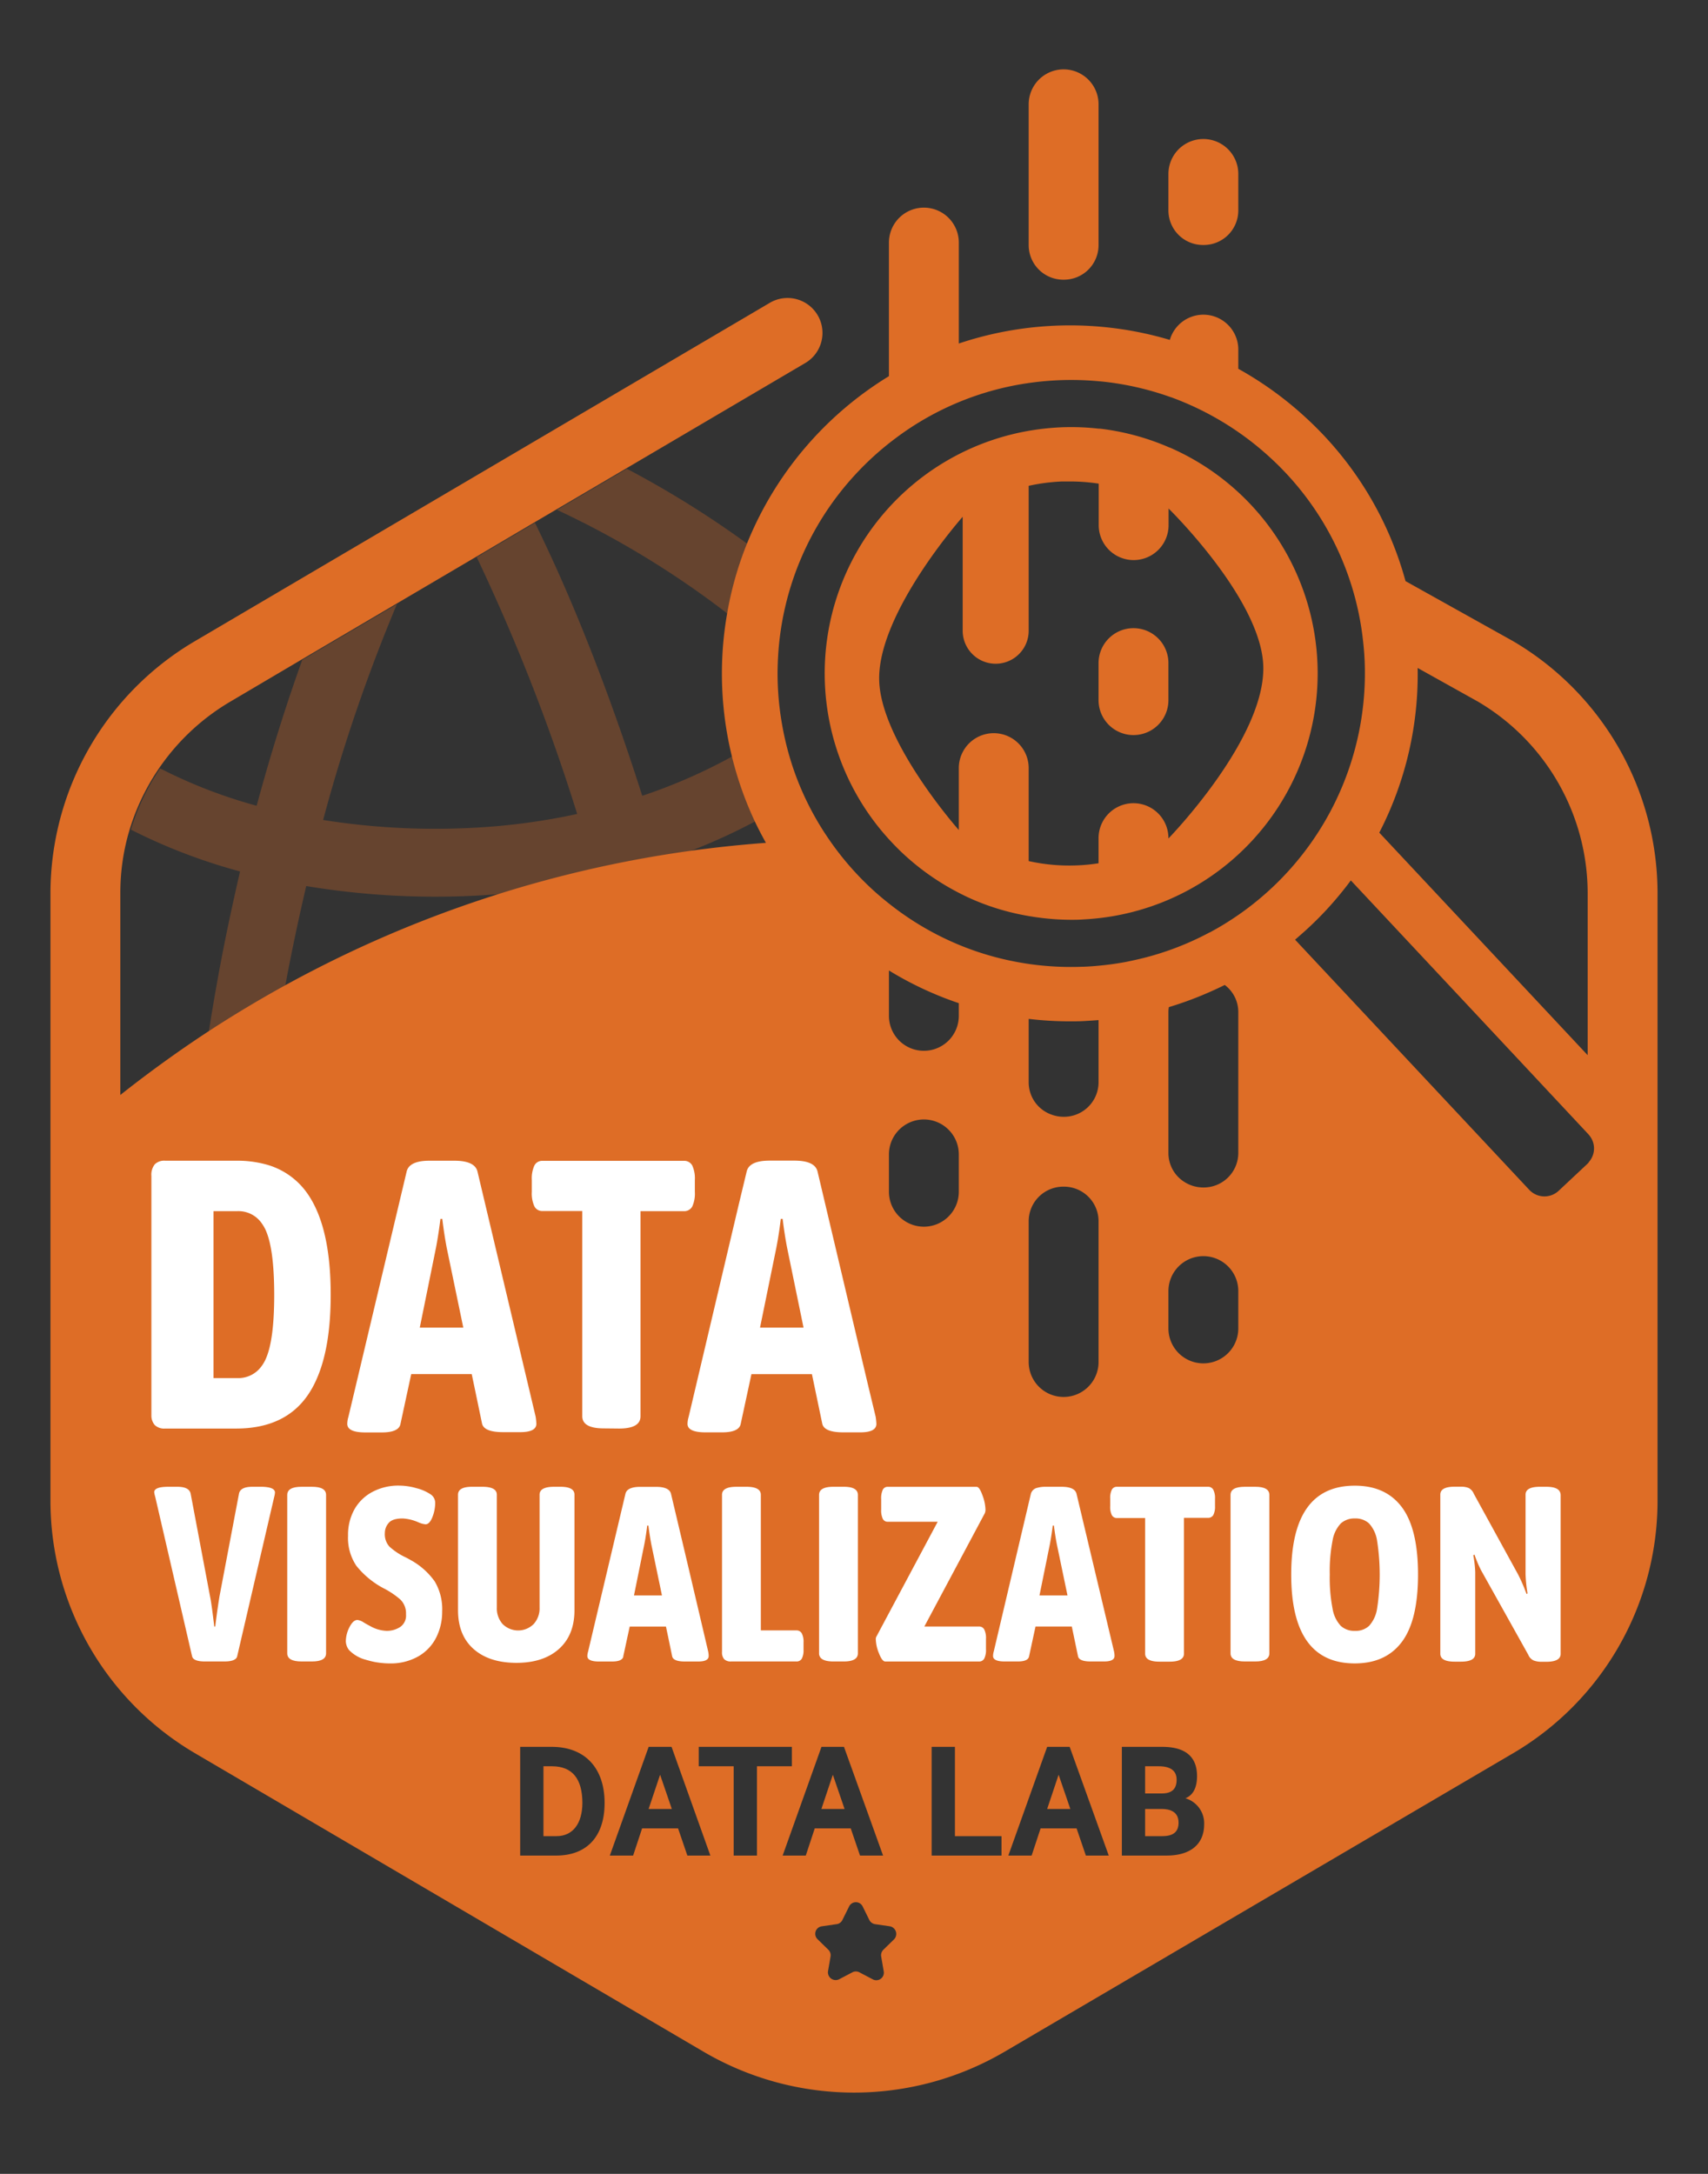 <svg id="f1438770-0fcf-493f-b178-027ff1b4d9f6" data-name="pixel" xmlns="http://www.w3.org/2000/svg" viewBox="0 0 440 560"><rect x="0" y="0" width="440" height="560" fill="#333333" stroke="none"/><defs><style>.b48c1cd5-2f19-4e42-bdf3-57fa2b0f0812{fill:none;}.a9fca356-4ec9-4fcf-839a-db8aecb137e4{opacity:0.3;}.b353edca-29b4-4454-96ac-b6b7ac0f67ec{fill:#de6d26;}.a92e9bed-90d7-4b04-9523-b4e9ee7708a1{fill:#fff;}</style></defs><path class="b48c1cd5-2f19-4e42-bdf3-57fa2b0f0812" d="M120.64,213.32a165.2,165.2,0,0,0,28-3.62,501.34,501.34,0,0,0-25.88-66.14l-20.59,12.12a430.62,430.62,0,0,0-19,55.57A184.22,184.22,0,0,0,120.64,213.32Z"/><path class="b48c1cd5-2f19-4e42-bdf3-57fa2b0f0812" d="M188.84,194.72a90.62,90.62,0,0,1-1.22-36.5,234.51,234.51,0,0,0-44.1-26.88l-5.71,3.36c10.1,20.48,19.5,44.77,27.64,70.32A139,139,0,0,0,188.84,194.72Z"/><path class="b48c1cd5-2f19-4e42-bdf3-57fa2b0f0812" d="M77.86,170,59.69,180.68a57.72,57.72,0,0,0-18.43,17.26,128.55,128.55,0,0,0,24.86,9.62C69.65,194.46,73.59,181.88,77.86,170Z"/><path class="b48c1cd5-2f19-4e42-bdf3-57fa2b0f0812" d="M256.5,189.3a8.41,8.41,0,0,1,8.5,8.33v24.19a48.24,48.24,0,0,0,12.55,1.09,46.56,46.56,0,0,0,5.45-.54V215.9a9,9,0,0,1,18,0V216s25.18-25.83,24.39-44.61C324.66,154.13,302,131,302,131v4a9.5,9.5,0,0,1-19,0V124.54a48.5,48.5,0,0,0-7.36-.56c-.71,0-1.41,0-2.12,0a50.1,50.1,0,0,0-8.56,1.12c0,.24,0,.48,0,.73v36.35a9,9,0,0,1-18,0V133.12s-21.24,25.08-20.5,42.45c.67,15.87,21.5,38.25,21.5,38.25V197.63A8.41,8.41,0,0,1,256.5,189.3ZM283,170.74a9,9,0,0,1,18,0v9.62a9,9,0,0,1-18,0Z"/><path class="b48c1cd5-2f19-4e42-bdf3-57fa2b0f0812" d="M121.41,230.77a202.85,202.85,0,0,1-42.52-2.53q-2,8.47-3.76,17.2c-.59,2.9-1.14,5.76-1.66,8.6A303.37,303.37,0,0,1,129,230.27Q125.2,230.6,121.41,230.77Z"/><path class="b48c1cd5-2f19-4e42-bdf3-57fa2b0f0812" d="M57.7,242q1.77-8.87,3.81-17.51a146.84,146.84,0,0,1-28.12-10.77A56.16,56.16,0,0,0,31,229.88v52.19q10.85-8.58,22.44-16.18C54.68,257.89,56.1,249.9,57.7,242Z"/><path class="b48c1cd5-2f19-4e42-bdf3-57fa2b0f0812" d="M194.72,211.47a150.73,150.73,0,0,1-17,7.78q9.87-1.38,19.93-2.12C196.61,215.27,195.62,213.39,194.72,211.47Z"/><path class="b48c1cd5-2f19-4e42-bdf3-57fa2b0f0812" d="M355.32,214.49,409,271.82V229.88a57.34,57.34,0,0,0-28.35-49.19l-15.45-8.62A88.87,88.87,0,0,1,355.32,214.49Z"/><g class="a9fca356-4ec9-4fcf-839a-db8aecb137e4"><path class="b353edca-29b4-4454-96ac-b6b7ac0f67ec" d="M165.45,205c-8.14-25.55-17.54-49.84-27.64-70.32l-15,8.86a501.34,501.34,0,0,1,25.88,66.14,165.2,165.2,0,0,1-28,3.62,184.22,184.22,0,0,1-37.45-2.07,430.62,430.62,0,0,1,19-55.57L77.86,170c-4.27,11.89-8.21,24.47-11.74,37.57a128.55,128.55,0,0,1-24.86-9.62,57.4,57.4,0,0,0-7.54,15.77,146.84,146.84,0,0,0,28.12,10.77q-2,8.64-3.81,17.51c-1.6,7.91-3,15.9-4.26,23.9q9.6-6.28,19.7-11.85c.52-2.84,1.07-5.7,1.66-8.6q1.77-8.72,3.76-17.2a202.85,202.85,0,0,0,42.52,2.53q3.8-.17,7.54-.5a302.94,302.94,0,0,1,48.76-11,150.73,150.73,0,0,0,17-7.78,88.51,88.51,0,0,1-5.88-16.75A139,139,0,0,1,165.45,205Z"/><path class="b353edca-29b4-4454-96ac-b6b7ac0f67ec" d="M192.69,140.21a254.17,254.17,0,0,0-31.2-19.45l-18,10.58a234.51,234.51,0,0,1,44.1,26.88A88.11,88.11,0,0,1,192.69,140.21Z"/></g><path class="b353edca-29b4-4454-96ac-b6b7ac0f67ec" d="M274,72.05a8.91,8.91,0,0,0,9-8.82V26.87a9,9,0,0,0-18,0V63.23A8.91,8.91,0,0,0,274,72.05Z"/><path class="b353edca-29b4-4454-96ac-b6b7ac0f67ec" d="M292,161.82a9,9,0,0,0-9,8.92v9.62a9,9,0,0,0,18,0v-9.62A9,9,0,0,0,292,161.82Z"/><path class="b353edca-29b4-4454-96ac-b6b7ac0f67ec" d="M310,63.11a8.9,8.9,0,0,0,9-8.81V44.81a9,9,0,0,0-18,0V54.3A8.9,8.9,0,0,0,310,63.11Z"/><polygon class="b353edca-29b4-4454-96ac-b6b7ac0f67ec" points="214.55 457.18 211.6 466 217.57 466 214.55 457.18"/><polygon class="b353edca-29b4-4454-96ac-b6b7ac0f67ec" points="269.76 466 275.73 466 272.71 457.18 269.76 466"/><path class="b353edca-29b4-4454-96ac-b6b7ac0f67ec" d="M299.29,466H295v7h4.4c2.87,0,4.21-1.11,4.21-3.48C303.61,466.61,301.26,466,299.29,466Z"/><path class="b353edca-29b4-4454-96ac-b6b7ac0f67ec" d="M303.11,458.46c0-2.3-1.55-3.46-4.61-3.46H295v7h4.28C301.89,462,303.11,460.87,303.11,458.46Z"/><path class="b353edca-29b4-4454-96ac-b6b7ac0f67ec" d="M142.19,455H140v18h3.37c4.17,0,6.66-3.22,6.66-8.61C150,458.16,147.39,455,142.19,455Z"/><polygon class="b353edca-29b4-4454-96ac-b6b7ac0f67ec" points="167.09 466 173.07 466 170.05 457.18 167.09 466"/><path class="b353edca-29b4-4454-96ac-b6b7ac0f67ec" d="M389.78,165.16l-27.7-15.46a88.92,88.92,0,0,0-25.77-42.19A90.47,90.47,0,0,0,319,95v-5.2a9,9,0,0,0-17.64-2.24,90.23,90.23,0,0,0-54.36.93v-26a9,9,0,0,0-18,0V96.9a90.07,90.07,0,0,0-36.64,43.31,88.11,88.11,0,0,0-5.07,18,89.68,89.68,0,0,0,7.1,53.25c.9,1.92,1.89,3.8,2.92,5.66q-10,.74-19.93,2.12A302.73,302.73,0,0,0,73.14,254q-10.08,5.57-19.7,11.85Q41.85,273.47,31,282.07V229.88a56.16,56.16,0,0,1,2.39-16.17,57.77,57.77,0,0,1,26-33L77.53,170l24.31-14.31,20.59-12.12,15-8.86,5.71-3.36,18-10.58,46.18-27.18a9,9,0,1,0-9.13-15.51l-148,87.1A75.41,75.41,0,0,0,13,229.88V386.93a75.41,75.41,0,0,0,37.24,64.71l131,76.89a76.67,76.67,0,0,0,77.56,0l131-76.89A75.41,75.41,0,0,0,427,386.93V229.83A75.37,75.37,0,0,0,389.78,165.16ZM238,270.69a9,9,0,0,1-9-8.89V250a88.57,88.57,0,0,0,18,8.42v3.34A9,9,0,0,1,238,270.69Zm9,26.69V307a9,9,0,0,1-18,0v-9.62a9,9,0,0,1,18,0ZM143.28,478H134V450h8.14c8.52,0,13.61,5.41,13.61,14.47C155.75,473.07,151.2,478,143.28,478Zm33.79,0-2.39-7h-9.27l-2.31,7h-6l10-28H173l.07.19L183,478ZM195,478h-6V455h-9v-5h24v5h-9Zm6.62,0,10-28h5.81l.06.19,10,27.81h-5.94l-2.39-7h-9.27l-2.31,7Zm28.7,21.58-2.79,2.72A2,2,0,0,0,227,504l.66,3.84a1.94,1.94,0,0,1-2.82,2.05l-3.45-1.81a1.93,1.93,0,0,0-1.81,0l-3.45,1.81a2,2,0,0,1-2.83-2.05l.66-3.84a2,2,0,0,0-.56-1.73l-2.79-2.72a1.94,1.94,0,0,1,1.08-3.32l3.85-.56a1.93,1.93,0,0,0,1.47-1.07l1.73-3.49a1.94,1.94,0,0,1,3.49,0l1.72,3.49a2,2,0,0,0,1.47,1.07l3.86.56A2,2,0,0,1,230.32,499.58ZM258,478H240V450h6v23h12Zm21.73,0-2.39-7h-9.27l-2.31,7h-6l10-28h5.8l.07.19,10,27.81ZM274,305.69a8.91,8.91,0,0,1,9,8.82v36.35a9,9,0,0,1-18,0V314.51A8.91,8.91,0,0,1,274,305.69Zm-9-26.83V262.47a89.62,89.62,0,0,0,10.52.63c1.29,0,2.59,0,3.88-.08s2.4-.14,3.6-.24v16.08a8.91,8.91,0,0,1-9,8.83,9,9,0,0,1-3-.52A8.82,8.82,0,0,1,265,278.86ZM300.54,478H289V450h10.43c5.93,0,8.94,2.53,8.94,7.53,0,3.85-1.7,5.22-3,5.71a6.73,6.73,0,0,1,4.83,6.79C310.17,475.1,306.66,478,300.54,478ZM310,305.9a9.06,9.06,0,0,1-4.77-1.35,8.77,8.77,0,0,1-4.23-7.47V260.72a7.81,7.81,0,0,1,.11-1.28,90.44,90.44,0,0,0,10.75-4c1.23-.54,2.44-1.11,3.65-1.71a8.73,8.73,0,0,1,3.49,7v36.36A8.91,8.91,0,0,1,310,305.9Zm9,26.69v9.62a9,9,0,0,1-18,0v-9.62a9,9,0,0,1,18,0Zm-7.4-92.39a74.59,74.59,0,0,1-17.09,6.6c-1.48.37-3,.7-4.48,1-2.21.41-4.44.73-6.7.94-1.39.14-2.78.24-4.19.3h-.38a75.91,75.91,0,0,1-13.43-.68q-3.12-.44-6.18-1.13a74,74,0,0,1-11.82-3.72,75.12,75.12,0,0,1-18-10.5c-1.56-1.22-3.08-2.49-4.55-3.84a75.86,75.86,0,0,1-11.14-12.82,74.67,74.67,0,0,1-9.08-17.79,75.58,75.58,0,0,1-3.1-12,74.63,74.63,0,0,1-1-17.73,75.35,75.35,0,0,1,19.79-46.49,75.61,75.61,0,0,1,10.45-9.44,74.6,74.6,0,0,1,34.87-14.31c2.37-.32,4.76-.54,7.17-.64a76.29,76.29,0,0,1,10.49.28h.13a75.36,75.36,0,0,1,18,4l.6.2a76.51,76.51,0,0,1,25.18,15.38A75,75,0,0,1,351,163.93c.26,2.1.46,4.21.55,6.35a75.79,75.79,0,0,1-39.9,69.92Zm97.73,59.17c-.12.13-.22.27-.34.39l-7.47,7a5.36,5.36,0,0,1-7.56-.25l-60.33-64.44c1-.88,2.05-1.78,3.05-2.7,1.81-1.67,3.58-3.41,5.26-5.25a91,91,0,0,0,6.05-7.32l33.22,35.48,28,29.93s.06.09.1.13a5.28,5.28,0,0,1,0,7ZM409,271.82l-53.68-57.33a88.87,88.87,0,0,0,9.88-42.42l15.45,8.62A57.34,57.34,0,0,1,409,229.88Z"/><path class="b353edca-29b4-4454-96ac-b6b7ac0f67ec" d="M301.33,115.31a63.19,63.19,0,0,0-18-4.89l-.34,0a62.8,62.8,0,0,0-9.73-.34,65.2,65.2,0,0,0-7.33.75,63.43,63.43,0,0,0-36.69,105.63c.83.9,1.68,1.78,2.56,2.64a63.88,63.88,0,0,0,15.53,11.06q2.55,1.31,5.24,2.37A62.61,62.61,0,0,0,265.14,236c.89.15,1.78.29,2.68.4a63.53,63.53,0,0,0,8.09.54c.9,0,1.81,0,2.72-.06s1.67-.1,2.5-.17a63.46,63.46,0,0,0,20.2-121.43ZM301,216v-.09a9,9,0,0,0-18,0v6.47a46.56,46.56,0,0,1-5.45.54A48.24,48.24,0,0,1,265,221.82V197.87a9,9,0,0,0-18,0v15.95s-19.83-22.38-20.5-38.25c-.74-17.37,21.5-42.45,21.5-42.45v29.36a8.5,8.5,0,0,0,17,0v-36.6c0-.25,0-.49,0-.73a50.1,50.1,0,0,1,8.56-1.12c.71,0,1.41,0,2.12,0a48.5,48.5,0,0,1,7.36.56v10.69a9,9,0,0,0,18,0V131s23.66,23.11,24.39,40.36C326.18,190.16,301,216,301,216Z"/><path class="a92e9bed-90d7-4b04-9523-b4e9ee7708a1" d="M69.21,383.17a10,10,0,0,0-2-.17H65q-3.15,0-3.45,1.86l-4.46,23.49-.57,3c-.23,1.44-.44,2.86-.64,4.29-.15,1.12-.3,2.24-.43,3.36h-.25c-.18-1.52-.35-2.82-.49-3.91-.25-1.89-.45-3.14-.58-3.74l-5-26.49Q48.82,383,45.68,383H43.36q-3.63,0-3.63,1.41a6.52,6.52,0,0,0,.25,1.15l5.77,24.95,3.73,16.15c.21.89,1.31,1.34,3.31,1.34h5c2,0,3.11-.45,3.31-1.34l9-38.74.55-2.36a5,5,0,0,0,.19-1.15C70.78,383.79,70.25,383.38,69.21,383.17Z"/><path class="a92e9bed-90d7-4b04-9523-b4e9ee7708a1" d="M80.37,383H77.69Q74,383,74,385.1v40.8q0,2.1,3.69,2.1h2.68Q84,428,84,425.9V385.1Q84,383,80.37,383Z"/><path class="a92e9bed-90d7-4b04-9523-b4e9ee7708a1" d="M105.83,401.9c-.75-.43-1.31-.72-1.69-.89a16.75,16.75,0,0,1-3.81-2.59,4.73,4.73,0,0,1-1.19-3.49,3.94,3.94,0,0,1,1-2.62c.65-.77,1.84-1.15,3.59-1.15a11.52,11.52,0,0,1,4.06,1,6.21,6.21,0,0,0,1.82.51c.7,0,1.3-.62,1.78-1.85a10,10,0,0,0,.72-3.52A2.65,2.65,0,0,0,111,385a11.62,11.62,0,0,0-3.69-1.63,16.41,16.41,0,0,0-4.49-.67A14.22,14.22,0,0,0,96,384.29a11.46,11.46,0,0,0-4.66,4.47,13.38,13.38,0,0,0-1.68,6.81,12.87,12.87,0,0,0,2.15,7.8,22.46,22.46,0,0,0,6.84,5.69,21.65,21.65,0,0,1,4.5,3,5,5,0,0,1,1.44,3.8,3.56,3.56,0,0,1-1.5,3.26,6.36,6.36,0,0,1-3.5,1,9.41,9.41,0,0,1-4.31-1.28c-.33-.17-.87-.46-1.59-.89a3.74,3.74,0,0,0-1.6-.64c-.75,0-1.43.62-2.06,1.85a8.15,8.15,0,0,0-.94,3.65,3.87,3.87,0,0,0,.82,2.24,9.23,9.23,0,0,0,4.37,2.52c.35.11.7.19,1,.28a19.22,19.22,0,0,0,3.25.56,17.29,17.29,0,0,0,1.76.09,14.31,14.31,0,0,0,7.56-1.86,11.65,11.65,0,0,0,4.56-4.89,14.71,14.71,0,0,0,1.5-6.61A14,14,0,0,0,112,407.4,18.46,18.46,0,0,0,105.83,401.9Z"/><path class="a92e9bed-90d7-4b04-9523-b4e9ee7708a1" d="M144.38,383h-1.63c-2.5,0-3.75.68-3.75,2.05v29.09a6,6,0,0,1-1.52,4.22,5.67,5.67,0,0,1-8,0,6.07,6.07,0,0,1-1.49-4.25V385.05c0-1.37-1.25-2.05-3.75-2.05h-2.63c-2.41,0-3.62.68-3.62,2.05v29.73q0,6.45,4,10t11,3.58q7,0,11-3.58t4-10V385.05C148,383.68,146.79,383,144.38,383Z"/><path class="a92e9bed-90d7-4b04-9523-b4e9ee7708a1" d="M177.4,404l-4.54-19.19c-.29-1.19-1.58-1.79-3.87-1.79h-4.06c-2.25,0-3.52.6-3.81,1.79l-9.62,40.65a4,4,0,0,0-.19,1.15c0,.91.94,1.37,2.81,1.4h3.59q2.5,0,2.85-1.2s0-.08,0-.12l1.66-7.68h9.34l.54,2.56,1.06,5.12c.21.88,1.29,1.32,3.26,1.32h3.46c1.79,0,2.68-.47,2.68-1.41,0-.17,0-.55-.12-1.15Zm-14.08,7L166,397.75c.29-1.5.53-3.08.73-4.75h.31c.2,1.67.45,3.25.73,4.75L170.53,411Z"/><path class="a92e9bed-90d7-4b04-9523-b4e9ee7708a1" d="M205.12,420H196V385.07q0-2.07-3.72-2.07h-2.56q-3.72,0-3.72,2.07v40.49a2.63,2.63,0,0,0,.56,1.86,2.36,2.36,0,0,0,1.76.58h16.8a1.54,1.54,0,0,0,1.44-.73A4.71,4.71,0,0,0,207,425v-1.9a4.71,4.71,0,0,0-.44-2.32A1.54,1.54,0,0,0,205.12,420Z"/><path class="a92e9bed-90d7-4b04-9523-b4e9ee7708a1" d="M217.37,383h-2.68q-3.69,0-3.69,2.1v40.8a1.7,1.7,0,0,0,.46,1.21c.56.59,1.63.89,3.23.89h2.68q3.63,0,3.63-2.1V385.1Q221,383,217.37,383Z"/><path class="a92e9bed-90d7-4b04-9523-b4e9ee7708a1" d="M252.19,419H238.12l8.16-15.28,7.41-13.89a2.37,2.37,0,0,0,.18-1,11.3,11.3,0,0,0-.78-3.64c-.52-1.45-1-2.18-1.53-2.18H228.75a1.39,1.39,0,0,0-1.34.76,5.22,5.22,0,0,0-.41,2.4v2.68a5.2,5.2,0,0,0,.41,2.4,1.39,1.39,0,0,0,1.34.76h12.81l-13.92,26.08-1.95,3.66a1.57,1.57,0,0,0-.07.63,10.17,10.17,0,0,0,.82,3.54c.54,1.39,1.08,2.09,1.62,2.09h24.13a1.46,1.46,0,0,0,1.37-.76,5,5,0,0,0,.44-2.4v-2.68a5,5,0,0,0-.44-2.4A1.46,1.46,0,0,0,252.19,419Z"/><path class="a92e9bed-90d7-4b04-9523-b4e9ee7708a1" d="M277.32,384.79c-.3-1.19-1.59-1.79-3.88-1.79h-4.06a7.41,7.41,0,0,0-2.1.25,2.19,2.19,0,0,0-1.71,1.54l-.09.38L256,425.44a4.32,4.32,0,0,0-.18,1.15q0,1.41,3,1.41h3.39c1.76,0,2.73-.44,2.89-1.32l1.66-7.68h9.35l1.6,7.68c.2.88,1.29,1.32,3.26,1.32h3.45c1.79,0,2.69-.47,2.69-1.41,0-.17,0-.55-.12-1.15ZM267.78,411l2.69-13.25c.28-1.5.52-3.08.73-4.75h.3c.21,1.67.45,3.25.74,4.75L275,411Z"/><path class="a92e9bed-90d7-4b04-9523-b4e9ee7708a1" d="M311.16,383H287.78a1.45,1.45,0,0,0-1.35.73,4.75,4.75,0,0,0-.43,2.32V388a4.72,4.72,0,0,0,.43,2.32,1.45,1.45,0,0,0,1.35.73H295v34.93q0,2.07,3.69,2.07h2.62q3.69,0,3.69-2.07V391h6.16a1.51,1.51,0,0,0,1.41-.73A4.72,4.72,0,0,0,313,388v-1.9a4.75,4.75,0,0,0-.43-2.32A1.51,1.51,0,0,0,311.16,383Z"/><path class="a92e9bed-90d7-4b04-9523-b4e9ee7708a1" d="M323.37,383h-2.68q-3.69,0-3.69,2.1v40.8q0,2.1,3.69,2.1h2.68q3.63,0,3.63-2.1V385.1Q327,383,323.37,383Z"/><path class="a92e9bed-90d7-4b04-9523-b4e9ee7708a1" d="M349,382.72q-16.37,0-16.37,22.89T349,428.5q8,0,12.15-5.56t4.15-17.33q0-11.76-4.15-17.33T349,382.72Zm5.75,31.68a8.43,8.43,0,0,1-2.07,4.44,5.05,5.05,0,0,1-3.62,1.28,5.16,5.16,0,0,1-3.65-1.28,8.47,8.47,0,0,1-2.13-4.47,41.76,41.76,0,0,1-.72-8.76,41.31,41.31,0,0,1,.72-8.73,8.44,8.44,0,0,1,2.13-4.44,5.21,5.21,0,0,1,3.65-1.28,5.1,5.1,0,0,1,3.62,1.28,8.43,8.43,0,0,1,2.07,4.44,56.76,56.76,0,0,1,0,17.52Z"/><path class="a92e9bed-90d7-4b04-9523-b4e9ee7708a1" d="M398.31,383h-1.62c-2.46,0-3.69.68-3.69,2.05v20.39a36.28,36.28,0,0,0,.51,5.05l-.26.12a44.14,44.14,0,0,0-2.16-5l-11.44-20.84a2.86,2.86,0,0,0-1.27-1.44,5,5,0,0,0-2-.35h-1.65c-2.46,0-3.69.68-3.69,2.05V426c0,1.37,1.23,2.05,3.69,2.05h1.62c2.46,0,3.69-.68,3.69-2.05v-21a28.34,28.34,0,0,0-.51-4.34l.32-.19a28.4,28.4,0,0,0,1.72,4.09l12.14,21.73a2.72,2.72,0,0,0,1.34,1.44,5.46,5.46,0,0,0,2.09.35h1.21c2.46,0,3.69-.68,3.69-2.05v-40.9C402,383.68,400.77,383,398.31,383Z"/><path class="a92e9bed-90d7-4b04-9523-b4e9ee7708a1" d="M68.09,299.85a28.68,28.68,0,0,0-7.23-.85H42.56a3.46,3.46,0,0,0-2.69.94,4.3,4.3,0,0,0-.87,3v61.12c0,.28,0,.53,0,.78a3.74,3.74,0,0,0,.83,2.22,3.46,3.46,0,0,0,2.69.94h18.3q12.52,0,18.45-8.58a23.84,23.84,0,0,0,2.07-3.66q3.86-8.28,3.85-22.26,0-17.36-5.92-25.93A19,19,0,0,0,68.09,299.85Zm.34,50.29a9.47,9.47,0,0,1-1.69,2.57,7.34,7.34,0,0,1-5.6,2.29H55V312h6.14a7.28,7.28,0,0,1,6.36,3.24,10.09,10.09,0,0,1,.93,1.62q2.2,4.86,2.21,16.64T68.43,350.14Z"/><path class="a92e9bed-90d7-4b04-9523-b4e9ee7708a1" d="M94.12,369h4.24c2.93,0,4.54-.73,4.81-2.2l1.94-9,.83-3.83h15.58l.84,4,1.82,8.76q.52,2.2,5.44,2.2H134q4.19,0,4.18-2.19a17,17,0,0,0-.19-1.79l-1.66-7L123,301.78q-.68-2.77-6-2.78h-6.31q-5.25,0-5.93,2.78L91.53,357.51,89.75,365a6.26,6.26,0,0,0-.29,1.79Q89.46,369,94.12,369Zm18.2-47.61c.44-2.33.82-4.8,1.14-7.39h.48c.31,2.59.69,5.06,1.13,7.39L119.35,342H108.14Z"/><path class="a92e9bed-90d7-4b04-9523-b4e9ee7708a1" d="M159.46,368q5.53,0,5.54-3.14V312h11.13a2.34,2.34,0,0,0,2.2-1.19A8,8,0,0,0,179,307V304a8,8,0,0,0-.67-3.77,2.34,2.34,0,0,0-2.2-1.19H139.77a2.24,2.24,0,0,0-2.1,1.19A8,8,0,0,0,137,304V307a8,8,0,0,0,.67,3.77,2.24,2.24,0,0,0,2.1,1.19H150v52.86q0,3.13,5.54,3.14Z"/><path class="a92e9bed-90d7-4b04-9523-b4e9ee7708a1" d="M225.59,365l-2-8.31-4.08-17.25-8.91-37.68c-.46-1.85-2.46-2.78-6-2.78h-6.31q-5.25,0-5.93,2.78l-2,8.32L177.4,365a6.64,6.64,0,0,0-.29,1.79q0,2.19,4.66,2.19H186c2.94,0,4.54-.73,4.82-2.2l2.76-12.8h15.58l1.5,7.19,1.17,5.61q.51,2.2,5.43,2.2h4.34q4.17,0,4.17-2.19A17,17,0,0,0,225.59,365Zm-29.8-23L200,321.39c.45-2.33.83-4.8,1.14-7.39h.48c.31,2.59.69,5.06,1.14,7.39L207,342Z"/></svg>